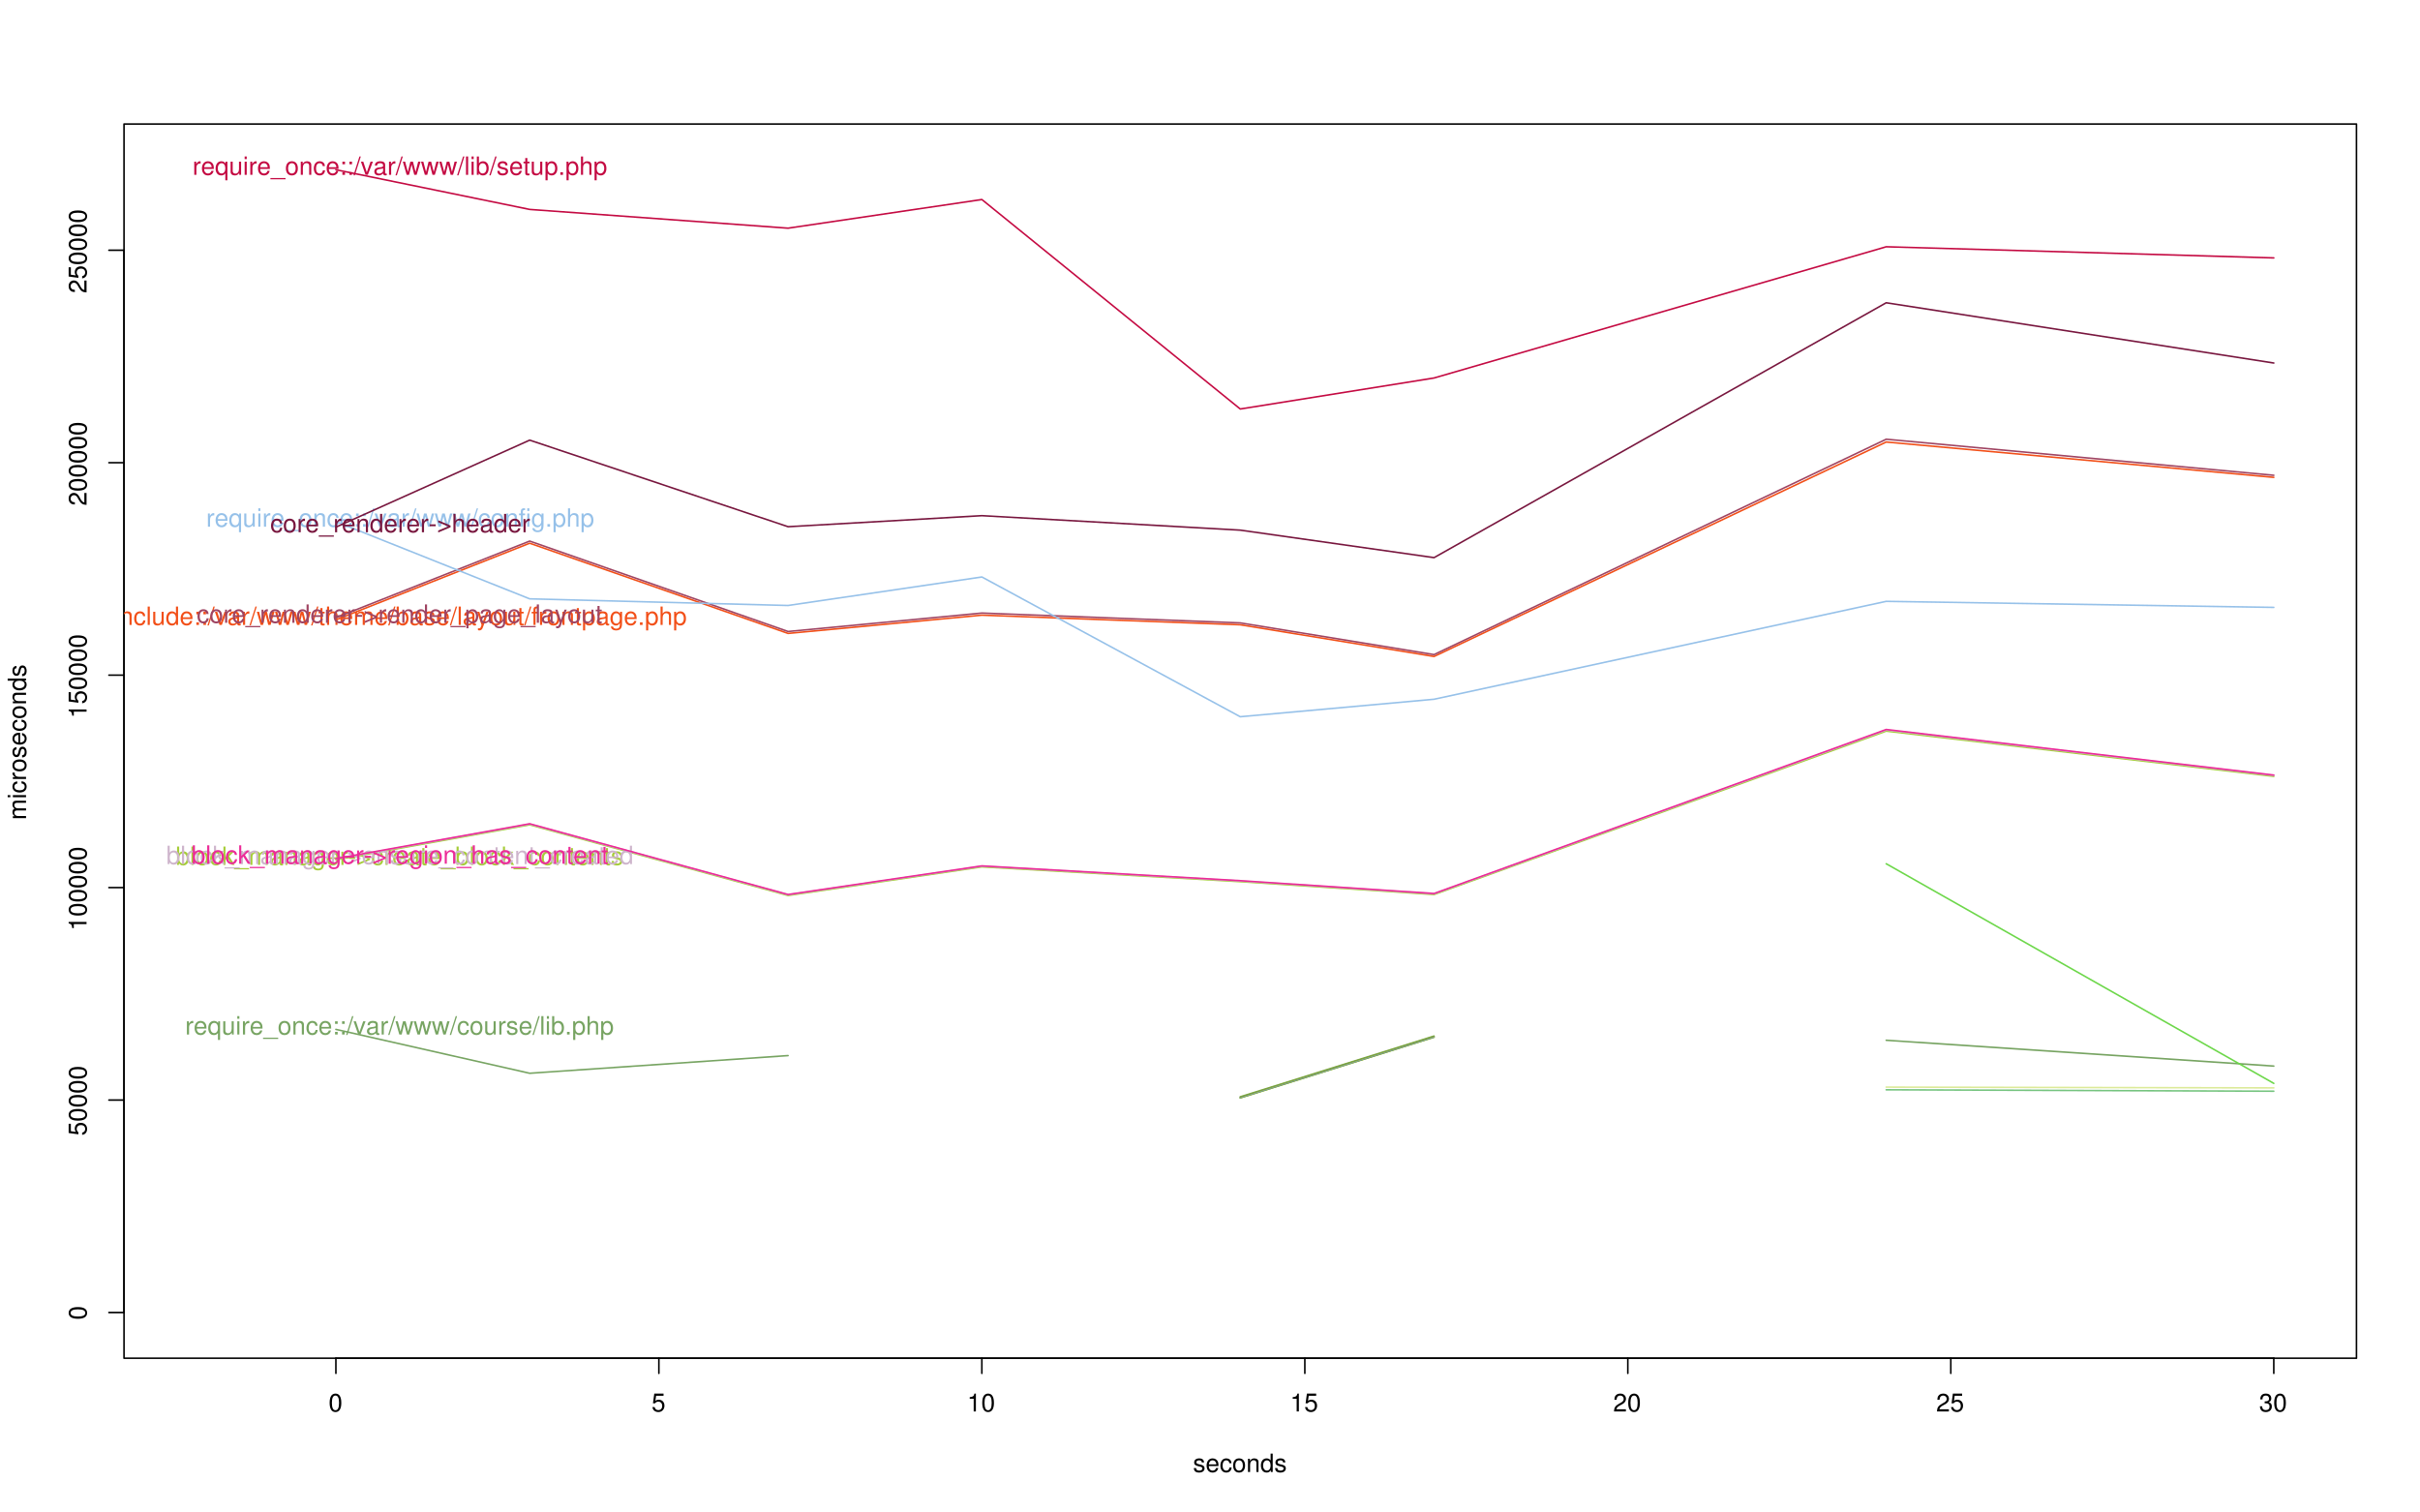 <?xml version="1.0" encoding="UTF-8"?>
<svg xmlns="http://www.w3.org/2000/svg" xmlns:xlink="http://www.w3.org/1999/xlink" width="1152pt" height="720pt" viewBox="0 0 1152 720" version="1.1">
<defs>
<g>
<symbol overflow="visible" id="glyph0-0">
<path style="stroke:none;" d=""/>
</symbol>
<symbol overflow="visible" id="glyph0-1">
<path style="stroke:none;" d="M 3.297 -8.516 C 2.516 -8.516 1.781 -8.156 1.344 -7.578 C 0.797 -6.828 0.516 -5.688 0.516 -4.109 C 0.516 -1.25 1.469 0.281 3.297 0.281 C 5.094 0.281 6.078 -1.25 6.078 -4.047 C 6.078 -5.703 5.812 -6.797 5.25 -7.578 C 4.812 -8.172 4.109 -8.516 3.297 -8.516 Z M 3.297 -7.578 C 4.438 -7.578 5 -6.422 5 -4.141 C 5 -1.734 4.453 -0.594 3.281 -0.594 C 2.156 -0.594 1.594 -1.781 1.594 -4.109 C 1.594 -6.438 2.156 -7.578 3.297 -7.578 Z "/>
</symbol>
<symbol overflow="visible" id="glyph0-2">
<path style="stroke:none;" d="M 5.719 -8.516 L 1.312 -8.516 L 0.688 -3.875 L 1.656 -3.875 C 2.141 -4.469 2.562 -4.672 3.219 -4.672 C 4.359 -4.672 5.078 -3.891 5.078 -2.625 C 5.078 -1.406 4.375 -0.656 3.219 -0.656 C 2.297 -0.656 1.734 -1.125 1.469 -2.094 L 0.422 -2.094 C 0.562 -1.391 0.688 -1.062 0.938 -0.75 C 1.422 -0.094 2.281 0.281 3.234 0.281 C 4.953 0.281 6.156 -0.969 6.156 -2.766 C 6.156 -4.453 5.047 -5.609 3.406 -5.609 C 2.812 -5.609 2.328 -5.453 1.844 -5.094 L 2.172 -7.469 L 5.719 -7.469 Z "/>
</symbol>
<symbol overflow="visible" id="glyph0-3">
<path style="stroke:none;" d="M 3.109 -6.062 L 3.109 0 L 4.156 0 L 4.156 -8.516 L 3.469 -8.516 C 3.094 -7.203 2.859 -7.016 1.219 -6.812 L 1.219 -6.062 Z "/>
</symbol>
<symbol overflow="visible" id="glyph0-4">
<path style="stroke:none;" d="M 6.078 -1.047 L 1.594 -1.047 C 1.703 -1.734 2.094 -2.188 3.125 -2.797 L 4.328 -3.438 C 5.516 -4.094 6.125 -4.969 6.125 -6.016 C 6.125 -6.719 5.844 -7.375 5.344 -7.844 C 4.844 -8.297 4.219 -8.516 3.406 -8.516 C 2.328 -8.516 1.531 -8.125 1.062 -7.406 C 0.75 -6.953 0.625 -6.422 0.594 -5.562 L 1.656 -5.562 C 1.688 -6.125 1.766 -6.484 1.906 -6.75 C 2.188 -7.266 2.734 -7.578 3.375 -7.578 C 4.328 -7.578 5.047 -6.906 5.047 -5.984 C 5.047 -5.312 4.656 -4.734 3.906 -4.312 L 2.797 -3.688 C 1.016 -2.672 0.5 -1.875 0.406 0 L 6.078 0 Z "/>
</symbol>
<symbol overflow="visible" id="glyph0-5">
<path style="stroke:none;" d="M 2.656 -3.906 L 3.234 -3.906 C 4.391 -3.906 4.984 -3.391 4.984 -2.359 C 4.984 -1.297 4.328 -0.656 3.234 -0.656 C 2.078 -0.656 1.516 -1.234 1.438 -2.469 L 0.391 -2.469 C 0.438 -1.781 0.547 -1.344 0.75 -0.953 C 1.188 -0.141 2.031 0.281 3.188 0.281 C 4.938 0.281 6.078 -0.766 6.078 -2.375 C 6.078 -3.453 5.656 -4.062 4.625 -4.406 C 5.422 -4.719 5.812 -5.312 5.812 -6.172 C 5.812 -7.625 4.844 -8.516 3.234 -8.516 C 1.516 -8.516 0.594 -7.578 0.562 -5.766 L 1.625 -5.766 C 1.625 -6.281 1.688 -6.562 1.812 -6.828 C 2.047 -7.297 2.578 -7.578 3.234 -7.578 C 4.172 -7.578 4.734 -7.031 4.734 -6.125 C 4.734 -5.531 4.531 -5.172 4.062 -4.984 C 3.766 -4.859 3.391 -4.812 2.656 -4.797 Z "/>
</symbol>
<symbol overflow="visible" id="glyph0-6">
<path style="stroke:none;" d="M 5.25 -4.531 C 5.25 -5.766 4.422 -6.469 2.969 -6.469 C 1.516 -6.469 0.562 -5.719 0.562 -4.547 C 0.562 -3.562 1.062 -3.094 2.562 -2.734 L 3.484 -2.516 C 4.188 -2.344 4.469 -2.094 4.469 -1.625 C 4.469 -1.047 3.875 -0.641 3 -0.641 C 2.453 -0.641 2 -0.797 1.75 -1.062 C 1.594 -1.25 1.531 -1.422 1.469 -1.875 L 0.406 -1.875 C 0.453 -0.422 1.266 0.281 2.922 0.281 C 4.5 0.281 5.516 -0.5 5.516 -1.719 C 5.516 -2.656 4.984 -3.172 3.734 -3.469 L 2.766 -3.703 C 1.953 -3.891 1.609 -4.156 1.609 -4.594 C 1.609 -5.172 2.125 -5.547 2.938 -5.547 C 3.75 -5.547 4.172 -5.203 4.203 -4.531 Z "/>
</symbol>
<symbol overflow="visible" id="glyph0-7">
<path style="stroke:none;" d="M 6.156 -2.812 C 6.156 -3.766 6.078 -4.344 5.906 -4.812 C 5.5 -5.844 4.531 -6.469 3.359 -6.469 C 1.609 -6.469 0.484 -5.125 0.484 -3.062 C 0.484 -1 1.578 0.281 3.344 0.281 C 4.781 0.281 5.766 -0.547 6.031 -1.906 L 5.016 -1.906 C 4.734 -1.078 4.172 -0.641 3.375 -0.641 C 2.734 -0.641 2.203 -0.938 1.859 -1.469 C 1.625 -1.828 1.531 -2.188 1.531 -2.812 Z M 1.547 -3.625 C 1.625 -4.781 2.344 -5.547 3.344 -5.547 C 4.328 -5.547 5.094 -4.734 5.094 -3.703 C 5.094 -3.672 5.094 -3.641 5.078 -3.625 Z "/>
</symbol>
<symbol overflow="visible" id="glyph0-8">
<path style="stroke:none;" d="M 5.656 -4.172 C 5.609 -4.781 5.469 -5.188 5.234 -5.531 C 4.797 -6.125 4.047 -6.469 3.172 -6.469 C 1.469 -6.469 0.375 -5.125 0.375 -3.031 C 0.375 -1.016 1.453 0.281 3.156 0.281 C 4.656 0.281 5.609 -0.625 5.719 -2.156 L 4.719 -2.156 C 4.547 -1.156 4.031 -0.641 3.188 -0.641 C 2.078 -0.641 1.422 -1.547 1.422 -3.031 C 1.422 -4.609 2.062 -5.547 3.156 -5.547 C 4 -5.547 4.531 -5.047 4.641 -4.172 Z "/>
</symbol>
<symbol overflow="visible" id="glyph0-9">
<path style="stroke:none;" d="M 3.266 -6.469 C 1.5 -6.469 0.438 -5.203 0.438 -3.094 C 0.438 -0.984 1.484 0.281 3.281 0.281 C 5.047 0.281 6.125 -0.984 6.125 -3.047 C 6.125 -5.219 5.078 -6.469 3.266 -6.469 Z M 3.281 -5.547 C 4.406 -5.547 5.078 -4.625 5.078 -3.062 C 5.078 -1.578 4.375 -0.641 3.281 -0.641 C 2.156 -0.641 1.469 -1.578 1.469 -3.094 C 1.469 -4.609 2.156 -5.547 3.281 -5.547 Z "/>
</symbol>
<symbol overflow="visible" id="glyph0-10">
<path style="stroke:none;" d="M 0.844 -6.281 L 0.844 0 L 1.844 0 L 1.844 -3.469 C 1.844 -4.75 2.516 -5.594 3.547 -5.594 C 4.344 -5.594 4.844 -5.109 4.844 -4.359 L 4.844 0 L 5.844 0 L 5.844 -4.75 C 5.844 -5.797 5.062 -6.469 3.859 -6.469 C 2.922 -6.469 2.312 -6.109 1.766 -5.234 L 1.766 -6.281 Z "/>
</symbol>
<symbol overflow="visible" id="glyph0-11">
<path style="stroke:none;" d="M 5.938 -8.75 L 4.938 -8.75 L 4.938 -5.5 C 4.531 -6.125 3.859 -6.469 3.016 -6.469 C 1.375 -6.469 0.312 -5.156 0.312 -3.156 C 0.312 -1.031 1.359 0.281 3.047 0.281 C 3.906 0.281 4.516 -0.047 5.047 -0.828 L 5.047 0 L 5.938 0 Z M 3.188 -5.531 C 4.266 -5.531 4.938 -4.578 4.938 -3.078 C 4.938 -1.625 4.25 -0.656 3.188 -0.656 C 2.094 -0.656 1.359 -1.625 1.359 -3.094 C 1.359 -4.562 2.094 -5.531 3.188 -5.531 Z "/>
</symbol>
<symbol overflow="visible" id="glyph0-12">
<path style="stroke:none;" d="M 0.828 -6.281 L 0.828 0 L 1.844 0 L 1.844 -3.266 C 1.844 -4.156 2.062 -4.75 2.547 -5.094 C 2.859 -5.328 3.156 -5.406 3.859 -5.406 L 3.859 -6.438 C 3.688 -6.453 3.594 -6.469 3.469 -6.469 C 2.812 -6.469 2.328 -6.078 1.75 -5.141 L 1.75 -6.281 Z "/>
</symbol>
<symbol overflow="visible" id="glyph0-13">
<path style="stroke:none;" d="M 5.938 2.609 L 5.938 -6.281 L 5.047 -6.281 L 5.047 -5.453 C 4.578 -6.109 3.875 -6.469 3.047 -6.469 C 1.391 -6.469 0.312 -5.109 0.312 -3.031 C 0.312 -0.984 1.344 0.281 3 0.281 C 3.875 0.281 4.469 -0.031 4.938 -0.719 L 4.938 2.609 Z M 3.188 -5.531 C 4.266 -5.531 4.938 -4.578 4.938 -3.062 C 4.938 -1.625 4.25 -0.656 3.188 -0.656 C 2.094 -0.656 1.359 -1.625 1.359 -3.094 C 1.359 -4.547 2.094 -5.531 3.188 -5.531 Z "/>
</symbol>
<symbol overflow="visible" id="glyph0-14">
<path style="stroke:none;" d="M 5.781 0 L 5.781 -6.281 L 4.781 -6.281 L 4.781 -2.719 C 4.781 -1.438 4.109 -0.594 3.078 -0.594 C 2.281 -0.594 1.781 -1.078 1.781 -1.844 L 1.781 -6.281 L 0.781 -6.281 L 0.781 -1.438 C 0.781 -0.391 1.562 0.281 2.781 0.281 C 3.703 0.281 4.297 -0.047 4.891 -0.875 L 4.891 0 Z "/>
</symbol>
<symbol overflow="visible" id="glyph0-15">
<path style="stroke:none;" d="M 1.797 -6.281 L 0.797 -6.281 L 0.797 0 L 1.797 0 Z M 1.797 -8.75 L 0.797 -8.75 L 0.797 -7.484 L 1.797 -7.484 Z "/>
</symbol>
<symbol overflow="visible" id="glyph0-16">
<path style="stroke:none;" d="M 6.938 1.516 L -0.266 1.516 L -0.266 2.109 L 6.938 2.109 Z "/>
</symbol>
<symbol overflow="visible" id="glyph0-17">
<path style="stroke:none;" d="M 2.562 -1.25 L 1.312 -1.25 L 1.312 0 L 2.562 0 Z M 2.562 -6.281 L 1.312 -6.281 L 1.312 -5.047 L 2.562 -5.047 Z "/>
</symbol>
<symbol overflow="visible" id="glyph0-18">
<path style="stroke:none;" d="M 2.75 -8.75 L -0.094 0.234 L 0.562 0.234 L 3.406 -8.75 Z "/>
</symbol>
<symbol overflow="visible" id="glyph0-19">
<path style="stroke:none;" d="M 3.422 0 L 5.828 -6.281 L 4.703 -6.281 L 2.922 -1.188 L 1.25 -6.281 L 0.125 -6.281 L 2.328 0 Z "/>
</symbol>
<symbol overflow="visible" id="glyph0-20">
<path style="stroke:none;" d="M 6.422 -0.594 C 6.312 -0.562 6.266 -0.562 6.203 -0.562 C 5.859 -0.562 5.656 -0.75 5.656 -1.062 L 5.656 -4.75 C 5.656 -5.875 4.844 -6.469 3.297 -6.469 C 2.391 -6.469 1.625 -6.203 1.219 -5.734 C 0.922 -5.406 0.797 -5.047 0.781 -4.422 L 1.781 -4.422 C 1.875 -5.203 2.328 -5.547 3.266 -5.547 C 4.156 -5.547 4.672 -5.203 4.672 -4.609 L 4.672 -4.344 C 4.672 -3.922 4.422 -3.75 3.625 -3.641 C 2.203 -3.469 1.984 -3.422 1.609 -3.266 C 0.875 -2.969 0.5 -2.406 0.5 -1.578 C 0.5 -0.438 1.297 0.281 2.562 0.281 C 3.359 0.281 4 0 4.703 -0.641 C 4.781 -0.016 5.094 0.281 5.734 0.281 C 5.938 0.281 6.094 0.25 6.422 0.172 Z M 4.672 -1.984 C 4.672 -1.641 4.578 -1.438 4.266 -1.156 C 3.859 -0.797 3.375 -0.594 2.781 -0.594 C 2 -0.594 1.547 -0.969 1.547 -1.609 C 1.547 -2.266 1.984 -2.609 3.062 -2.766 C 4.109 -2.906 4.328 -2.953 4.672 -3.109 Z "/>
</symbol>
<symbol overflow="visible" id="glyph0-21">
<path style="stroke:none;" d="M 6.641 0 L 8.5 -6.281 L 7.375 -6.281 L 6.125 -1.391 L 4.891 -6.281 L 3.656 -6.281 L 2.453 -1.391 L 1.172 -6.281 L 0.078 -6.281 L 1.891 0 L 3.031 0 L 4.234 -4.938 L 5.516 0 Z "/>
</symbol>
<symbol overflow="visible" id="glyph0-22">
<path style="stroke:none;" d="M 1.828 -8.75 L 0.812 -8.75 L 0.812 0 L 1.828 0 Z "/>
</symbol>
<symbol overflow="visible" id="glyph0-23">
<path style="stroke:none;" d="M 0.641 -8.75 L 0.641 0 L 1.547 0 L 1.547 -0.797 C 2.031 -0.078 2.656 0.281 3.547 0.281 C 5.203 0.281 6.281 -1.078 6.281 -3.172 C 6.281 -5.203 5.25 -6.469 3.594 -6.469 C 2.719 -6.469 2.109 -6.141 1.641 -5.438 L 1.641 -8.75 Z M 3.391 -5.531 C 4.516 -5.531 5.234 -4.562 5.234 -3.062 C 5.234 -1.625 4.484 -0.656 3.391 -0.656 C 2.344 -0.656 1.641 -1.625 1.641 -3.094 C 1.641 -4.578 2.344 -5.531 3.391 -5.531 Z "/>
</symbol>
<symbol overflow="visible" id="glyph0-24">
<path style="stroke:none;" d="M 3.047 -6.281 L 2.016 -6.281 L 2.016 -8.016 L 1.016 -8.016 L 1.016 -6.281 L 0.172 -6.281 L 0.172 -5.469 L 1.016 -5.469 L 1.016 -0.719 C 1.016 -0.078 1.453 0.281 2.234 0.281 C 2.469 0.281 2.719 0.25 3.047 0.188 L 3.047 -0.641 C 2.922 -0.609 2.766 -0.594 2.562 -0.594 C 2.141 -0.594 2.016 -0.719 2.016 -1.156 L 2.016 -5.469 L 3.047 -5.469 Z "/>
</symbol>
<symbol overflow="visible" id="glyph0-25">
<path style="stroke:none;" d="M 0.641 2.609 L 1.656 2.609 L 1.656 -0.656 C 2.188 -0.016 2.766 0.281 3.594 0.281 C 5.203 0.281 6.281 -1.031 6.281 -3.031 C 6.281 -5.141 5.25 -6.469 3.578 -6.469 C 2.719 -6.469 2.047 -6.078 1.578 -5.344 L 1.578 -6.281 L 0.641 -6.281 Z M 3.406 -5.531 C 4.516 -5.531 5.234 -4.562 5.234 -3.062 C 5.234 -1.625 4.5 -0.656 3.406 -0.656 C 2.359 -0.656 1.656 -1.625 1.656 -3.094 C 1.656 -4.578 2.359 -5.531 3.406 -5.531 Z "/>
</symbol>
<symbol overflow="visible" id="glyph0-26">
<path style="stroke:none;" d="M 2.297 -1.25 L 1.047 -1.25 L 1.047 0 L 2.297 0 Z "/>
</symbol>
<symbol overflow="visible" id="glyph0-27">
<path style="stroke:none;" d="M 0.844 -8.75 L 0.844 0 L 1.844 0 L 1.844 -3.469 C 1.844 -4.75 2.516 -5.594 3.547 -5.594 C 3.859 -5.594 4.188 -5.484 4.422 -5.297 C 4.719 -5.094 4.844 -4.797 4.844 -4.359 L 4.844 0 L 5.828 0 L 5.828 -4.75 C 5.828 -5.812 5.078 -6.469 3.859 -6.469 C 2.969 -6.469 2.422 -6.188 1.844 -5.422 L 1.844 -8.75 Z "/>
</symbol>
<symbol overflow="visible" id="glyph0-28">
<path style="stroke:none;" d="M 1.688 -8.75 L 0.703 -8.75 L 0.703 0 L 1.688 0 L 1.688 -2.453 L 2.656 -3.406 L 4.781 0 L 6.031 0 L 3.453 -4.109 L 5.641 -6.281 L 4.359 -6.281 L 1.688 -3.625 Z "/>
</symbol>
<symbol overflow="visible" id="glyph0-29">
<path style="stroke:none;" d="M 0.844 -6.281 L 0.844 0 L 1.844 0 L 1.844 -3.953 C 1.844 -4.859 2.516 -5.594 3.328 -5.594 C 4.062 -5.594 4.484 -5.141 4.484 -4.328 L 4.484 0 L 5.5 0 L 5.5 -3.953 C 5.5 -4.859 6.156 -5.594 6.969 -5.594 C 7.703 -5.594 8.141 -5.125 8.141 -4.328 L 8.141 0 L 9.141 0 L 9.141 -4.719 C 9.141 -5.844 8.5 -6.469 7.312 -6.469 C 6.484 -6.469 5.969 -6.219 5.391 -5.516 C 5.016 -6.188 4.516 -6.469 3.703 -6.469 C 2.859 -6.469 2.297 -6.156 1.766 -5.406 L 1.766 -6.281 Z "/>
</symbol>
<symbol overflow="visible" id="glyph0-30">
<path style="stroke:none;" d="M 4.938 -6.281 L 4.938 -5.375 C 4.438 -6.125 3.828 -6.469 3.031 -6.469 C 1.422 -6.469 0.344 -5.078 0.344 -3.031 C 0.344 -2 0.625 -1.156 1.141 -0.562 C 1.609 -0.031 2.281 0.281 2.938 0.281 C 3.734 0.281 4.281 -0.062 4.844 -0.859 L 4.844 -0.531 C 4.844 0.328 4.734 0.844 4.484 1.188 C 4.219 1.562 3.703 1.781 3.094 1.781 C 2.641 1.781 2.234 1.656 1.953 1.438 C 1.734 1.266 1.625 1.094 1.578 0.719 L 0.547 0.719 C 0.656 1.906 1.578 2.609 3.062 2.609 C 4 2.609 4.797 2.312 5.203 1.812 C 5.688 1.234 5.875 0.438 5.875 -1.031 L 5.875 -6.281 Z M 3.125 -5.547 C 4.219 -5.547 4.844 -4.625 4.844 -3.062 C 4.844 -1.562 4.203 -0.641 3.141 -0.641 C 2.047 -0.641 1.391 -1.578 1.391 -3.094 C 1.391 -4.609 2.062 -5.547 3.125 -5.547 Z "/>
</symbol>
<symbol overflow="visible" id="glyph0-31">
<path style="stroke:none;" d="M 3.406 -3.75 L 0.547 -3.75 L 0.547 -2.875 L 3.406 -2.875 Z "/>
</symbol>
<symbol overflow="visible" id="glyph0-32">
<path style="stroke:none;" d="M 6.469 -3.203 L 0.594 -5.688 L 0.594 -4.734 L 5.328 -2.766 L 0.594 -0.844 L 0.594 0.109 L 6.469 -2.375 Z "/>
</symbol>
<symbol overflow="visible" id="glyph0-33">
<path style="stroke:none;" d="M 4.656 -6.281 L 2.922 -1.391 L 1.312 -6.281 L 0.234 -6.281 L 2.359 0.031 L 1.984 1.016 C 1.828 1.469 1.594 1.625 1.172 1.625 C 1.031 1.625 0.859 1.609 0.641 1.562 L 0.641 2.453 C 0.859 2.562 1.062 2.609 1.312 2.609 C 1.641 2.609 1.984 2.516 2.25 2.312 C 2.562 2.094 2.75 1.828 2.938 1.312 L 5.734 -6.281 Z "/>
</symbol>
<symbol overflow="visible" id="glyph0-34">
<path style="stroke:none;" d="M 3.094 -6.281 L 2.047 -6.281 L 2.047 -7.266 C 2.047 -7.688 2.297 -7.906 2.75 -7.906 C 2.828 -7.906 2.875 -7.906 3.094 -7.891 L 3.094 -8.719 C 2.875 -8.766 2.734 -8.781 2.531 -8.781 C 1.609 -8.781 1.062 -8.25 1.062 -7.359 L 1.062 -6.281 L 0.219 -6.281 L 0.219 -5.469 L 1.062 -5.469 L 1.062 0 L 2.047 0 L 2.047 -5.469 L 3.094 -5.469 Z "/>
</symbol>
<symbol overflow="visible" id="glyph1-0">
<path style="stroke:none;" d=""/>
</symbol>
<symbol overflow="visible" id="glyph1-1">
<path style="stroke:none;" d="M -8.516 -3.297 C -8.516 -2.516 -8.156 -1.781 -7.578 -1.344 C -6.828 -0.797 -5.688 -0.516 -4.109 -0.516 C -1.25 -0.516 0.281 -1.469 0.281 -3.297 C 0.281 -5.094 -1.25 -6.078 -4.047 -6.078 C -5.703 -6.078 -6.797 -5.812 -7.578 -5.25 C -8.172 -4.812 -8.516 -4.109 -8.516 -3.297 Z M -7.578 -3.297 C -7.578 -4.438 -6.422 -5 -4.141 -5 C -1.734 -5 -0.594 -4.453 -0.594 -3.281 C -0.594 -2.156 -1.781 -1.594 -4.109 -1.594 C -6.438 -1.594 -7.578 -2.156 -7.578 -3.297 Z "/>
</symbol>
<symbol overflow="visible" id="glyph1-2">
<path style="stroke:none;" d="M -8.516 -5.719 L -8.516 -1.312 L -3.875 -0.688 L -3.875 -1.656 C -4.469 -2.141 -4.672 -2.562 -4.672 -3.219 C -4.672 -4.359 -3.891 -5.078 -2.625 -5.078 C -1.406 -5.078 -0.656 -4.375 -0.656 -3.219 C -0.656 -2.297 -1.125 -1.734 -2.094 -1.469 L -2.094 -0.422 C -1.391 -0.562 -1.062 -0.688 -0.75 -0.938 C -0.094 -1.422 0.281 -2.281 0.281 -3.234 C 0.281 -4.953 -0.969 -6.156 -2.766 -6.156 C -4.453 -6.156 -5.609 -5.047 -5.609 -3.406 C -5.609 -2.812 -5.453 -2.328 -5.094 -1.844 L -7.469 -2.172 L -7.469 -5.719 Z "/>
</symbol>
<symbol overflow="visible" id="glyph1-3">
<path style="stroke:none;" d="M -6.062 -3.109 L 0 -3.109 L 0 -4.156 L -8.516 -4.156 L -8.516 -3.469 C -7.203 -3.094 -7.016 -2.859 -6.812 -1.219 L -6.062 -1.219 Z "/>
</symbol>
<symbol overflow="visible" id="glyph1-4">
<path style="stroke:none;" d="M -1.047 -6.078 L -1.047 -1.594 C -1.734 -1.703 -2.188 -2.094 -2.797 -3.125 L -3.438 -4.328 C -4.094 -5.516 -4.969 -6.125 -6.016 -6.125 C -6.719 -6.125 -7.375 -5.844 -7.844 -5.344 C -8.297 -4.844 -8.516 -4.219 -8.516 -3.406 C -8.516 -2.328 -8.125 -1.531 -7.406 -1.062 C -6.953 -0.75 -6.422 -0.625 -5.562 -0.594 L -5.562 -1.656 C -6.125 -1.688 -6.484 -1.766 -6.75 -1.906 C -7.266 -2.188 -7.578 -2.734 -7.578 -3.375 C -7.578 -4.328 -6.906 -5.047 -5.984 -5.047 C -5.312 -5.047 -4.734 -4.656 -4.312 -3.906 L -3.688 -2.797 C -2.672 -1.016 -1.875 -0.5 0 -0.406 L 0 -6.078 Z "/>
</symbol>
<symbol overflow="visible" id="glyph1-5">
<path style="stroke:none;" d="M -6.281 -0.844 L 0 -0.844 L 0 -1.844 L -3.953 -1.844 C -4.859 -1.844 -5.594 -2.516 -5.594 -3.328 C -5.594 -4.062 -5.141 -4.484 -4.328 -4.484 L 0 -4.484 L 0 -5.5 L -3.953 -5.5 C -4.859 -5.5 -5.594 -6.156 -5.594 -6.969 C -5.594 -7.703 -5.125 -8.141 -4.328 -8.141 L 0 -8.141 L 0 -9.141 L -4.719 -9.141 C -5.844 -9.141 -6.469 -8.5 -6.469 -7.312 C -6.469 -6.484 -6.219 -5.969 -5.516 -5.391 C -6.188 -5.016 -6.469 -4.516 -6.469 -3.703 C -6.469 -2.859 -6.156 -2.297 -5.406 -1.766 L -6.281 -1.766 Z "/>
</symbol>
<symbol overflow="visible" id="glyph1-6">
<path style="stroke:none;" d="M -6.281 -1.797 L -6.281 -0.797 L 0 -0.797 L 0 -1.797 Z M -8.75 -1.797 L -8.75 -0.797 L -7.484 -0.797 L -7.484 -1.797 Z "/>
</symbol>
<symbol overflow="visible" id="glyph1-7">
<path style="stroke:none;" d="M -4.172 -5.656 C -4.781 -5.609 -5.188 -5.469 -5.531 -5.234 C -6.125 -4.797 -6.469 -4.047 -6.469 -3.172 C -6.469 -1.469 -5.125 -0.375 -3.031 -0.375 C -1.016 -0.375 0.281 -1.453 0.281 -3.156 C 0.281 -4.656 -0.625 -5.609 -2.156 -5.719 L -2.156 -4.719 C -1.156 -4.547 -0.641 -4.031 -0.641 -3.188 C -0.641 -2.078 -1.547 -1.422 -3.031 -1.422 C -4.609 -1.422 -5.547 -2.062 -5.547 -3.156 C -5.547 -4 -5.047 -4.531 -4.172 -4.641 Z "/>
</symbol>
<symbol overflow="visible" id="glyph1-8">
<path style="stroke:none;" d="M -6.281 -0.828 L 0 -0.828 L 0 -1.844 L -3.266 -1.844 C -4.156 -1.844 -4.75 -2.062 -5.094 -2.547 C -5.328 -2.859 -5.406 -3.156 -5.406 -3.859 L -6.438 -3.859 C -6.453 -3.688 -6.469 -3.594 -6.469 -3.469 C -6.469 -2.812 -6.078 -2.328 -5.141 -1.75 L -6.281 -1.75 Z "/>
</symbol>
<symbol overflow="visible" id="glyph1-9">
<path style="stroke:none;" d="M -6.469 -3.266 C -6.469 -1.5 -5.203 -0.438 -3.094 -0.438 C -0.984 -0.438 0.281 -1.484 0.281 -3.281 C 0.281 -5.047 -0.984 -6.125 -3.047 -6.125 C -5.219 -6.125 -6.469 -5.078 -6.469 -3.266 Z M -5.547 -3.281 C -5.547 -4.406 -4.625 -5.078 -3.062 -5.078 C -1.578 -5.078 -0.641 -4.375 -0.641 -3.281 C -0.641 -2.156 -1.578 -1.469 -3.094 -1.469 C -4.609 -1.469 -5.547 -2.156 -5.547 -3.281 Z "/>
</symbol>
<symbol overflow="visible" id="glyph1-10">
<path style="stroke:none;" d="M -4.531 -5.25 C -5.766 -5.25 -6.469 -4.422 -6.469 -2.969 C -6.469 -1.516 -5.719 -0.562 -4.547 -0.562 C -3.562 -0.562 -3.094 -1.062 -2.734 -2.562 L -2.516 -3.484 C -2.344 -4.188 -2.094 -4.469 -1.625 -4.469 C -1.047 -4.469 -0.641 -3.875 -0.641 -3 C -0.641 -2.453 -0.797 -2 -1.062 -1.75 C -1.25 -1.594 -1.422 -1.531 -1.875 -1.469 L -1.875 -0.406 C -0.422 -0.453 0.281 -1.266 0.281 -2.922 C 0.281 -4.5 -0.5 -5.516 -1.719 -5.516 C -2.656 -5.516 -3.172 -4.984 -3.469 -3.734 L -3.703 -2.766 C -3.891 -1.953 -4.156 -1.609 -4.594 -1.609 C -5.172 -1.609 -5.547 -2.125 -5.547 -2.938 C -5.547 -3.75 -5.203 -4.172 -4.531 -4.203 Z "/>
</symbol>
<symbol overflow="visible" id="glyph1-11">
<path style="stroke:none;" d="M -2.812 -6.156 C -3.766 -6.156 -4.344 -6.078 -4.812 -5.906 C -5.844 -5.5 -6.469 -4.531 -6.469 -3.359 C -6.469 -1.609 -5.125 -0.484 -3.062 -0.484 C -1 -0.484 0.281 -1.578 0.281 -3.344 C 0.281 -4.781 -0.547 -5.766 -1.906 -6.031 L -1.906 -5.016 C -1.078 -4.734 -0.641 -4.172 -0.641 -3.375 C -0.641 -2.734 -0.938 -2.203 -1.469 -1.859 C -1.828 -1.625 -2.188 -1.531 -2.812 -1.531 Z M -3.625 -1.547 C -4.781 -1.625 -5.547 -2.344 -5.547 -3.344 C -5.547 -4.328 -4.734 -5.094 -3.703 -5.094 C -3.672 -5.094 -3.641 -5.094 -3.625 -5.078 Z "/>
</symbol>
<symbol overflow="visible" id="glyph1-12">
<path style="stroke:none;" d="M -6.281 -0.844 L 0 -0.844 L 0 -1.844 L -3.469 -1.844 C -4.75 -1.844 -5.594 -2.516 -5.594 -3.547 C -5.594 -4.344 -5.109 -4.844 -4.359 -4.844 L 0 -4.844 L 0 -5.844 L -4.75 -5.844 C -5.797 -5.844 -6.469 -5.062 -6.469 -3.859 C -6.469 -2.922 -6.109 -2.312 -5.234 -1.766 L -6.281 -1.766 Z "/>
</symbol>
<symbol overflow="visible" id="glyph1-13">
<path style="stroke:none;" d="M -8.75 -5.938 L -8.75 -4.938 L -5.5 -4.938 C -6.125 -4.531 -6.469 -3.859 -6.469 -3.016 C -6.469 -1.375 -5.156 -0.312 -3.156 -0.312 C -1.031 -0.312 0.281 -1.359 0.281 -3.047 C 0.281 -3.906 -0.047 -4.516 -0.828 -5.047 L 0 -5.047 L 0 -5.938 Z M -5.531 -3.188 C -5.531 -4.266 -4.578 -4.938 -3.078 -4.938 C -1.625 -4.938 -0.656 -4.25 -0.656 -3.188 C -0.656 -2.094 -1.625 -1.359 -3.094 -1.359 C -4.562 -1.359 -5.531 -2.094 -5.531 -3.188 Z "/>
</symbol>
</g>
<clipPath id="clip1">
  <path d="M 59.039 288 L 327 288 L 327 301 L 59.039 301 Z "/>
</clipPath>
</defs>
<g id="surface1">
<rect x="0" y="0" width="1152" height="720" style="fill:rgb(100%,100%,100%);fill-opacity:1;stroke:none;"/>
<path style="fill:none;stroke-width:0.75;stroke-linecap:round;stroke-linejoin:round;stroke:rgb(0%,0%,0%);stroke-opacity:1;stroke-miterlimit:10;" d="M 159.898 646.559 L 1082.398 646.559 "/>
<path style="fill:none;stroke-width:0.75;stroke-linecap:round;stroke-linejoin:round;stroke:rgb(0%,0%,0%);stroke-opacity:1;stroke-miterlimit:10;" d="M 159.898 646.559 L 159.898 653.762 "/>
<path style="fill:none;stroke-width:0.75;stroke-linecap:round;stroke-linejoin:round;stroke:rgb(0%,0%,0%);stroke-opacity:1;stroke-miterlimit:10;" d="M 313.648 646.559 L 313.648 653.762 "/>
<path style="fill:none;stroke-width:0.75;stroke-linecap:round;stroke-linejoin:round;stroke:rgb(0%,0%,0%);stroke-opacity:1;stroke-miterlimit:10;" d="M 467.398 646.559 L 467.398 653.762 "/>
<path style="fill:none;stroke-width:0.75;stroke-linecap:round;stroke-linejoin:round;stroke:rgb(0%,0%,0%);stroke-opacity:1;stroke-miterlimit:10;" d="M 621.148 646.559 L 621.148 653.762 "/>
<path style="fill:none;stroke-width:0.75;stroke-linecap:round;stroke-linejoin:round;stroke:rgb(0%,0%,0%);stroke-opacity:1;stroke-miterlimit:10;" d="M 774.898 646.559 L 774.898 653.762 "/>
<path style="fill:none;stroke-width:0.75;stroke-linecap:round;stroke-linejoin:round;stroke:rgb(0%,0%,0%);stroke-opacity:1;stroke-miterlimit:10;" d="M 928.648 646.559 L 928.648 653.762 "/>
<path style="fill:none;stroke-width:0.75;stroke-linecap:round;stroke-linejoin:round;stroke:rgb(0%,0%,0%);stroke-opacity:1;stroke-miterlimit:10;" d="M 1082.398 646.559 L 1082.398 653.762 "/>
<g style="fill:rgb(0%,0%,0%);fill-opacity:1;">
  <use xlink:href="#glyph0-1" x="156.398" y="671.916"/>
</g>
<g style="fill:rgb(0%,0%,0%);fill-opacity:1;">
  <use xlink:href="#glyph0-2" x="310.148" y="671.916"/>
</g>
<g style="fill:rgb(0%,0%,0%);fill-opacity:1;">
  <use xlink:href="#glyph0-3" x="460.398" y="671.916"/>
  <use xlink:href="#glyph0-1" x="467.07" y="671.916"/>
</g>
<g style="fill:rgb(0%,0%,0%);fill-opacity:1;">
  <use xlink:href="#glyph0-3" x="614.148" y="671.916"/>
  <use xlink:href="#glyph0-2" x="620.82" y="671.916"/>
</g>
<g style="fill:rgb(0%,0%,0%);fill-opacity:1;">
  <use xlink:href="#glyph0-4" x="767.898" y="671.916"/>
  <use xlink:href="#glyph0-1" x="774.57" y="671.916"/>
</g>
<g style="fill:rgb(0%,0%,0%);fill-opacity:1;">
  <use xlink:href="#glyph0-4" x="921.648" y="671.916"/>
  <use xlink:href="#glyph0-2" x="928.32" y="671.916"/>
</g>
<g style="fill:rgb(0%,0%,0%);fill-opacity:1;">
  <use xlink:href="#glyph0-5" x="1075.398" y="671.916"/>
  <use xlink:href="#glyph0-1" x="1082.07" y="671.916"/>
</g>
<path style="fill:none;stroke-width:0.75;stroke-linecap:round;stroke-linejoin:round;stroke:rgb(0%,0%,0%);stroke-opacity:1;stroke-miterlimit:10;" d="M 59.039 624.801 L 59.039 119.121 "/>
<path style="fill:none;stroke-width:0.75;stroke-linecap:round;stroke-linejoin:round;stroke:rgb(0%,0%,0%);stroke-opacity:1;stroke-miterlimit:10;" d="M 59.039 624.801 L 51.84 624.801 "/>
<path style="fill:none;stroke-width:0.75;stroke-linecap:round;stroke-linejoin:round;stroke:rgb(0%,0%,0%);stroke-opacity:1;stroke-miterlimit:10;" d="M 59.039 523.664 L 51.84 523.664 "/>
<path style="fill:none;stroke-width:0.75;stroke-linecap:round;stroke-linejoin:round;stroke:rgb(0%,0%,0%);stroke-opacity:1;stroke-miterlimit:10;" d="M 59.039 422.527 L 51.84 422.527 "/>
<path style="fill:none;stroke-width:0.75;stroke-linecap:round;stroke-linejoin:round;stroke:rgb(0%,0%,0%);stroke-opacity:1;stroke-miterlimit:10;" d="M 59.039 321.395 L 51.84 321.395 "/>
<path style="fill:none;stroke-width:0.75;stroke-linecap:round;stroke-linejoin:round;stroke:rgb(0%,0%,0%);stroke-opacity:1;stroke-miterlimit:10;" d="M 59.039 220.258 L 51.84 220.258 "/>
<path style="fill:none;stroke-width:0.75;stroke-linecap:round;stroke-linejoin:round;stroke:rgb(0%,0%,0%);stroke-opacity:1;stroke-miterlimit:10;" d="M 59.039 119.121 L 51.84 119.121 "/>
<g style="fill:rgb(0%,0%,0%);fill-opacity:1;">
  <use xlink:href="#glyph1-1" x="41.197" y="628.301"/>
</g>
<g style="fill:rgb(0%,0%,0%);fill-opacity:1;">
  <use xlink:href="#glyph1-2" x="41.197" y="540.664"/>
  <use xlink:href="#glyph1-1" x="41.197" y="533.992"/>
  <use xlink:href="#glyph1-1" x="41.197" y="527.32"/>
  <use xlink:href="#glyph1-1" x="41.197" y="520.648"/>
  <use xlink:href="#glyph1-1" x="41.197" y="513.977"/>
</g>
<g style="fill:rgb(0%,0%,0%);fill-opacity:1;">
  <use xlink:href="#glyph1-3" x="41.197" y="443.027"/>
  <use xlink:href="#glyph1-1" x="41.197" y="436.355"/>
  <use xlink:href="#glyph1-1" x="41.197" y="429.684"/>
  <use xlink:href="#glyph1-1" x="41.197" y="423.012"/>
  <use xlink:href="#glyph1-1" x="41.197" y="416.34"/>
  <use xlink:href="#glyph1-1" x="41.197" y="409.668"/>
</g>
<g style="fill:rgb(0%,0%,0%);fill-opacity:1;">
  <use xlink:href="#glyph1-3" x="41.197" y="341.895"/>
  <use xlink:href="#glyph1-2" x="41.197" y="335.223"/>
  <use xlink:href="#glyph1-1" x="41.197" y="328.551"/>
  <use xlink:href="#glyph1-1" x="41.197" y="321.879"/>
  <use xlink:href="#glyph1-1" x="41.197" y="315.207"/>
  <use xlink:href="#glyph1-1" x="41.197" y="308.535"/>
</g>
<g style="fill:rgb(0%,0%,0%);fill-opacity:1;">
  <use xlink:href="#glyph1-4" x="41.197" y="240.758"/>
  <use xlink:href="#glyph1-1" x="41.197" y="234.086"/>
  <use xlink:href="#glyph1-1" x="41.197" y="227.414"/>
  <use xlink:href="#glyph1-1" x="41.197" y="220.742"/>
  <use xlink:href="#glyph1-1" x="41.197" y="214.07"/>
  <use xlink:href="#glyph1-1" x="41.197" y="207.398"/>
</g>
<g style="fill:rgb(0%,0%,0%);fill-opacity:1;">
  <use xlink:href="#glyph1-4" x="41.197" y="139.621"/>
  <use xlink:href="#glyph1-2" x="41.197" y="132.949"/>
  <use xlink:href="#glyph1-1" x="41.197" y="126.277"/>
  <use xlink:href="#glyph1-1" x="41.197" y="119.605"/>
  <use xlink:href="#glyph1-1" x="41.197" y="112.934"/>
  <use xlink:href="#glyph1-1" x="41.197" y="106.262"/>
</g>
<path style="fill:none;stroke-width:0.75;stroke-linecap:round;stroke-linejoin:round;stroke:rgb(0%,0%,0%);stroke-opacity:1;stroke-miterlimit:10;" d="M 59.039 646.559 L 1121.762 646.559 L 1121.762 59.039 L 59.039 59.039 L 59.039 646.559 "/>
<g style="fill:rgb(0%,0%,0%);fill-opacity:1;">
  <use xlink:href="#glyph0-6" x="567.898" y="700.717"/>
  <use xlink:href="#glyph0-7" x="573.898" y="700.717"/>
  <use xlink:href="#glyph0-8" x="580.57" y="700.717"/>
  <use xlink:href="#glyph0-9" x="586.57" y="700.717"/>
  <use xlink:href="#glyph0-10" x="593.242" y="700.717"/>
  <use xlink:href="#glyph0-11" x="599.914" y="700.717"/>
  <use xlink:href="#glyph0-6" x="606.586" y="700.717"/>
</g>
<g style="fill:rgb(0%,0%,0%);fill-opacity:1;">
  <use xlink:href="#glyph1-5" x="12.396" y="390.301"/>
  <use xlink:href="#glyph1-6" x="12.396" y="380.305"/>
  <use xlink:href="#glyph1-7" x="12.396" y="377.641"/>
  <use xlink:href="#glyph1-8" x="12.396" y="371.641"/>
  <use xlink:href="#glyph1-9" x="12.396" y="367.645"/>
  <use xlink:href="#glyph1-10" x="12.396" y="360.973"/>
  <use xlink:href="#glyph1-11" x="12.396" y="354.973"/>
  <use xlink:href="#glyph1-7" x="12.396" y="348.301"/>
  <use xlink:href="#glyph1-9" x="12.396" y="342.301"/>
  <use xlink:href="#glyph1-12" x="12.396" y="335.629"/>
  <use xlink:href="#glyph1-13" x="12.396" y="328.957"/>
  <use xlink:href="#glyph1-10" x="12.396" y="322.285"/>
</g>
<path style="fill:none;stroke-width:0.75;stroke-linecap:round;stroke-linejoin:round;stroke:rgb(76.863%,3.922%,25.882%);stroke-opacity:1;stroke-miterlimit:10;" d="M 159.898 80.801 L 252.148 99.695 L 375.148 108.621 L 467.398 94.98 L 590.398 194.699 L 682.648 179.938 L 897.898 117.473 L 1082.398 122.773 "/>
<g style="fill:rgb(76.863%,3.922%,25.882%);fill-opacity:1;">
  <use xlink:href="#glyph0-12" x="91.648" y="83.236"/>
  <use xlink:href="#glyph0-7" x="95.645" y="83.236"/>
  <use xlink:href="#glyph0-13" x="102.316" y="83.236"/>
  <use xlink:href="#glyph0-14" x="108.988" y="83.236"/>
  <use xlink:href="#glyph0-15" x="115.66" y="83.236"/>
  <use xlink:href="#glyph0-12" x="118.324" y="83.236"/>
  <use xlink:href="#glyph0-7" x="122.32" y="83.236"/>
  <use xlink:href="#glyph0-16" x="128.992" y="83.236"/>
  <use xlink:href="#glyph0-9" x="135.664" y="83.236"/>
  <use xlink:href="#glyph0-10" x="142.336" y="83.236"/>
  <use xlink:href="#glyph0-8" x="149.008" y="83.236"/>
  <use xlink:href="#glyph0-7" x="155.008" y="83.236"/>
  <use xlink:href="#glyph0-17" x="161.68" y="83.236"/>
  <use xlink:href="#glyph0-17" x="165.016" y="83.236"/>
  <use xlink:href="#glyph0-18" x="168.352" y="83.236"/>
  <use xlink:href="#glyph0-19" x="171.688" y="83.236"/>
  <use xlink:href="#glyph0-20" x="177.688" y="83.236"/>
  <use xlink:href="#glyph0-12" x="184.359" y="83.236"/>
  <use xlink:href="#glyph0-18" x="188.355" y="83.236"/>
  <use xlink:href="#glyph0-21" x="191.691" y="83.236"/>
  <use xlink:href="#glyph0-21" x="200.355" y="83.236"/>
  <use xlink:href="#glyph0-21" x="209.02" y="83.236"/>
  <use xlink:href="#glyph0-18" x="217.684" y="83.236"/>
  <use xlink:href="#glyph0-22" x="221.02" y="83.236"/>
  <use xlink:href="#glyph0-15" x="223.684" y="83.236"/>
  <use xlink:href="#glyph0-23" x="226.348" y="83.236"/>
  <use xlink:href="#glyph0-18" x="233.02" y="83.236"/>
  <use xlink:href="#glyph0-6" x="236.355" y="83.236"/>
  <use xlink:href="#glyph0-7" x="242.355" y="83.236"/>
  <use xlink:href="#glyph0-24" x="249.027" y="83.236"/>
  <use xlink:href="#glyph0-14" x="252.363" y="83.236"/>
  <use xlink:href="#glyph0-25" x="259.035" y="83.236"/>
  <use xlink:href="#glyph0-26" x="265.707" y="83.236"/>
  <use xlink:href="#glyph0-25" x="269.043" y="83.236"/>
  <use xlink:href="#glyph0-27" x="275.715" y="83.236"/>
  <use xlink:href="#glyph0-25" x="282.387" y="83.236"/>
</g>
<path style="fill:none;stroke-width:0.75;stroke-linecap:round;stroke-linejoin:round;stroke:rgb(65.098%,80.392%,21.961%);stroke-opacity:1;stroke-miterlimit:10;" d="M 159.898 409.297 L 252.148 392.641 L 375.148 426.297 L 467.398 412.676 L 590.398 419.707 L 682.648 425.836 L 897.898 348.039 L 1082.398 369.586 "/>
<g style="fill:rgb(65.098%,80.392%,21.961%);fill-opacity:1;">
  <use xlink:href="#glyph0-23" x="83.648" y="411.732"/>
  <use xlink:href="#glyph0-22" x="90.32" y="411.732"/>
  <use xlink:href="#glyph0-9" x="92.984" y="411.732"/>
  <use xlink:href="#glyph0-8" x="99.656" y="411.732"/>
  <use xlink:href="#glyph0-28" x="105.656" y="411.732"/>
  <use xlink:href="#glyph0-16" x="111.656" y="411.732"/>
  <use xlink:href="#glyph0-29" x="118.328" y="411.732"/>
  <use xlink:href="#glyph0-20" x="128.324" y="411.732"/>
  <use xlink:href="#glyph0-10" x="134.996" y="411.732"/>
  <use xlink:href="#glyph0-20" x="141.668" y="411.732"/>
  <use xlink:href="#glyph0-30" x="148.34" y="411.732"/>
  <use xlink:href="#glyph0-7" x="155.012" y="411.732"/>
  <use xlink:href="#glyph0-12" x="161.684" y="411.732"/>
  <use xlink:href="#glyph0-31" x="165.68" y="411.732"/>
  <use xlink:href="#glyph0-32" x="169.676" y="411.732"/>
  <use xlink:href="#glyph0-8" x="176.684" y="411.732"/>
  <use xlink:href="#glyph0-12" x="182.684" y="411.732"/>
  <use xlink:href="#glyph0-7" x="186.68" y="411.732"/>
  <use xlink:href="#glyph0-20" x="193.352" y="411.732"/>
  <use xlink:href="#glyph0-24" x="200.023" y="411.732"/>
  <use xlink:href="#glyph0-7" x="203.359" y="411.732"/>
  <use xlink:href="#glyph0-16" x="210.031" y="411.732"/>
  <use xlink:href="#glyph0-23" x="216.703" y="411.732"/>
  <use xlink:href="#glyph0-22" x="223.375" y="411.732"/>
  <use xlink:href="#glyph0-9" x="226.039" y="411.732"/>
  <use xlink:href="#glyph0-8" x="232.711" y="411.732"/>
  <use xlink:href="#glyph0-28" x="238.711" y="411.732"/>
  <use xlink:href="#glyph0-16" x="244.711" y="411.732"/>
  <use xlink:href="#glyph0-8" x="251.383" y="411.732"/>
  <use xlink:href="#glyph0-9" x="257.383" y="411.732"/>
  <use xlink:href="#glyph0-10" x="264.055" y="411.732"/>
  <use xlink:href="#glyph0-24" x="270.727" y="411.732"/>
  <use xlink:href="#glyph0-7" x="274.062" y="411.732"/>
  <use xlink:href="#glyph0-10" x="280.734" y="411.732"/>
  <use xlink:href="#glyph0-24" x="287.406" y="411.732"/>
  <use xlink:href="#glyph0-6" x="290.742" y="411.732"/>
</g>
<path style="fill:none;stroke-width:0.75;stroke-linecap:round;stroke-linejoin:round;stroke:rgb(80.784%,70.98%,80%);stroke-opacity:1;stroke-miterlimit:10;" d="M 159.898 408.898 L 252.148 392.312 L 375.148 425.977 L 467.398 412.352 L 590.398 419.398 L 682.648 425.504 L 897.898 347.543 L 1082.398 369.164 "/>
<g style="fill:rgb(80.784%,70.98%,80%);fill-opacity:1;">
  <use xlink:href="#glyph0-23" x="79.148" y="411.334"/>
  <use xlink:href="#glyph0-22" x="85.82" y="411.334"/>
  <use xlink:href="#glyph0-9" x="88.484" y="411.334"/>
  <use xlink:href="#glyph0-8" x="95.156" y="411.334"/>
  <use xlink:href="#glyph0-28" x="101.156" y="411.334"/>
  <use xlink:href="#glyph0-16" x="107.156" y="411.334"/>
  <use xlink:href="#glyph0-29" x="113.828" y="411.334"/>
  <use xlink:href="#glyph0-20" x="123.824" y="411.334"/>
  <use xlink:href="#glyph0-10" x="130.496" y="411.334"/>
  <use xlink:href="#glyph0-20" x="137.168" y="411.334"/>
  <use xlink:href="#glyph0-30" x="143.84" y="411.334"/>
  <use xlink:href="#glyph0-7" x="150.512" y="411.334"/>
  <use xlink:href="#glyph0-12" x="157.184" y="411.334"/>
  <use xlink:href="#glyph0-31" x="161.18" y="411.334"/>
  <use xlink:href="#glyph0-32" x="165.176" y="411.334"/>
  <use xlink:href="#glyph0-7" x="172.184" y="411.334"/>
  <use xlink:href="#glyph0-10" x="178.855" y="411.334"/>
  <use xlink:href="#glyph0-6" x="185.527" y="411.334"/>
  <use xlink:href="#glyph0-14" x="191.527" y="411.334"/>
  <use xlink:href="#glyph0-12" x="198.199" y="411.334"/>
  <use xlink:href="#glyph0-7" x="202.195" y="411.334"/>
  <use xlink:href="#glyph0-16" x="208.867" y="411.334"/>
  <use xlink:href="#glyph0-8" x="215.539" y="411.334"/>
  <use xlink:href="#glyph0-9" x="221.539" y="411.334"/>
  <use xlink:href="#glyph0-10" x="228.211" y="411.334"/>
  <use xlink:href="#glyph0-24" x="234.883" y="411.334"/>
  <use xlink:href="#glyph0-7" x="238.219" y="411.334"/>
  <use xlink:href="#glyph0-10" x="244.891" y="411.334"/>
  <use xlink:href="#glyph0-24" x="251.562" y="411.334"/>
  <use xlink:href="#glyph0-16" x="254.898" y="411.334"/>
  <use xlink:href="#glyph0-8" x="261.57" y="411.334"/>
  <use xlink:href="#glyph0-12" x="267.57" y="411.334"/>
  <use xlink:href="#glyph0-7" x="271.566" y="411.334"/>
  <use xlink:href="#glyph0-20" x="278.238" y="411.334"/>
  <use xlink:href="#glyph0-24" x="284.91" y="411.334"/>
  <use xlink:href="#glyph0-7" x="288.246" y="411.334"/>
  <use xlink:href="#glyph0-11" x="294.918" y="411.334"/>
</g>
<path style="fill:none;stroke-width:0.75;stroke-linecap:round;stroke-linejoin:round;stroke:rgb(92.549%,16.863%,59.608%);stroke-opacity:1;stroke-miterlimit:10;" d="M 159.898 408.715 L 252.148 392.137 L 375.148 425.805 L 467.398 412.188 L 590.398 419.234 L 682.648 425.332 L 897.898 347.258 L 1082.398 368.961 "/>
<g style="fill:rgb(92.549%,16.863%,59.608%);fill-opacity:1;">
  <use xlink:href="#glyph0-23" x="91.148" y="411.15"/>
  <use xlink:href="#glyph0-22" x="97.82" y="411.15"/>
  <use xlink:href="#glyph0-9" x="100.484" y="411.15"/>
  <use xlink:href="#glyph0-8" x="107.156" y="411.15"/>
  <use xlink:href="#glyph0-28" x="113.156" y="411.15"/>
  <use xlink:href="#glyph0-16" x="119.156" y="411.15"/>
  <use xlink:href="#glyph0-29" x="125.828" y="411.15"/>
  <use xlink:href="#glyph0-20" x="135.824" y="411.15"/>
  <use xlink:href="#glyph0-10" x="142.496" y="411.15"/>
  <use xlink:href="#glyph0-20" x="149.168" y="411.15"/>
  <use xlink:href="#glyph0-30" x="155.84" y="411.15"/>
  <use xlink:href="#glyph0-7" x="162.512" y="411.15"/>
  <use xlink:href="#glyph0-12" x="169.184" y="411.15"/>
  <use xlink:href="#glyph0-31" x="173.18" y="411.15"/>
  <use xlink:href="#glyph0-32" x="177.176" y="411.15"/>
  <use xlink:href="#glyph0-12" x="184.184" y="411.15"/>
  <use xlink:href="#glyph0-7" x="188.18" y="411.15"/>
  <use xlink:href="#glyph0-30" x="194.852" y="411.15"/>
  <use xlink:href="#glyph0-15" x="201.523" y="411.15"/>
  <use xlink:href="#glyph0-9" x="204.188" y="411.15"/>
  <use xlink:href="#glyph0-10" x="210.859" y="411.15"/>
  <use xlink:href="#glyph0-16" x="217.531" y="411.15"/>
  <use xlink:href="#glyph0-27" x="224.203" y="411.15"/>
  <use xlink:href="#glyph0-20" x="230.875" y="411.15"/>
  <use xlink:href="#glyph0-6" x="237.547" y="411.15"/>
  <use xlink:href="#glyph0-16" x="243.547" y="411.15"/>
  <use xlink:href="#glyph0-8" x="250.219" y="411.15"/>
  <use xlink:href="#glyph0-9" x="256.219" y="411.15"/>
  <use xlink:href="#glyph0-10" x="262.891" y="411.15"/>
  <use xlink:href="#glyph0-24" x="269.562" y="411.15"/>
  <use xlink:href="#glyph0-7" x="272.898" y="411.15"/>
  <use xlink:href="#glyph0-10" x="279.57" y="411.15"/>
  <use xlink:href="#glyph0-24" x="286.242" y="411.15"/>
</g>
<path style="fill:none;stroke-width:0.75;stroke-linecap:round;stroke-linejoin:round;stroke:rgb(94.902%,30.98%,9.412%);stroke-opacity:1;stroke-miterlimit:10;" d="M 159.898 295.062 L 252.148 258.586 L 375.148 301.527 L 467.398 292.84 L 590.398 297.414 L 682.648 312.504 L 897.898 210.414 L 1082.398 227.242 "/>
<g clip-path="url(#clip1)" clip-rule="nonzero">
<g style="fill:rgb(94.902%,30.98%,9.412%);fill-opacity:1;">
  <use xlink:href="#glyph0-15" x="54.148" y="297.498"/>
  <use xlink:href="#glyph0-10" x="56.812" y="297.498"/>
  <use xlink:href="#glyph0-8" x="63.484" y="297.498"/>
  <use xlink:href="#glyph0-22" x="69.484" y="297.498"/>
  <use xlink:href="#glyph0-14" x="72.148" y="297.498"/>
  <use xlink:href="#glyph0-11" x="78.82" y="297.498"/>
  <use xlink:href="#glyph0-7" x="85.492" y="297.498"/>
  <use xlink:href="#glyph0-17" x="92.164" y="297.498"/>
  <use xlink:href="#glyph0-17" x="95.5" y="297.498"/>
  <use xlink:href="#glyph0-18" x="98.836" y="297.498"/>
  <use xlink:href="#glyph0-19" x="102.172" y="297.498"/>
  <use xlink:href="#glyph0-20" x="108.172" y="297.498"/>
  <use xlink:href="#glyph0-12" x="114.844" y="297.498"/>
  <use xlink:href="#glyph0-18" x="118.84" y="297.498"/>
  <use xlink:href="#glyph0-21" x="122.176" y="297.498"/>
  <use xlink:href="#glyph0-21" x="130.84" y="297.498"/>
  <use xlink:href="#glyph0-21" x="139.504" y="297.498"/>
  <use xlink:href="#glyph0-18" x="148.168" y="297.498"/>
  <use xlink:href="#glyph0-24" x="151.504" y="297.498"/>
  <use xlink:href="#glyph0-27" x="154.84" y="297.498"/>
  <use xlink:href="#glyph0-7" x="161.512" y="297.498"/>
  <use xlink:href="#glyph0-29" x="168.184" y="297.498"/>
  <use xlink:href="#glyph0-7" x="178.18" y="297.498"/>
  <use xlink:href="#glyph0-18" x="184.852" y="297.498"/>
  <use xlink:href="#glyph0-23" x="188.188" y="297.498"/>
  <use xlink:href="#glyph0-20" x="194.859" y="297.498"/>
  <use xlink:href="#glyph0-6" x="201.531" y="297.498"/>
  <use xlink:href="#glyph0-7" x="207.531" y="297.498"/>
  <use xlink:href="#glyph0-18" x="214.203" y="297.498"/>
  <use xlink:href="#glyph0-22" x="217.539" y="297.498"/>
  <use xlink:href="#glyph0-20" x="220.203" y="297.498"/>
  <use xlink:href="#glyph0-33" x="226.875" y="297.498"/>
  <use xlink:href="#glyph0-9" x="232.875" y="297.498"/>
  <use xlink:href="#glyph0-14" x="239.547" y="297.498"/>
  <use xlink:href="#glyph0-24" x="246.219" y="297.498"/>
  <use xlink:href="#glyph0-18" x="249.555" y="297.498"/>
  <use xlink:href="#glyph0-34" x="252.891" y="297.498"/>
  <use xlink:href="#glyph0-12" x="256.227" y="297.498"/>
  <use xlink:href="#glyph0-9" x="260.223" y="297.498"/>
  <use xlink:href="#glyph0-10" x="266.895" y="297.498"/>
  <use xlink:href="#glyph0-24" x="273.566" y="297.498"/>
  <use xlink:href="#glyph0-25" x="276.902" y="297.498"/>
  <use xlink:href="#glyph0-20" x="283.574" y="297.498"/>
  <use xlink:href="#glyph0-30" x="290.246" y="297.498"/>
  <use xlink:href="#glyph0-7" x="296.918" y="297.498"/>
  <use xlink:href="#glyph0-26" x="303.59" y="297.498"/>
  <use xlink:href="#glyph0-25" x="306.926" y="297.498"/>
  <use xlink:href="#glyph0-27" x="313.598" y="297.498"/>
  <use xlink:href="#glyph0-25" x="320.27" y="297.498"/>
</g>
</g>
<path style="fill:none;stroke-width:0.75;stroke-linecap:round;stroke-linejoin:round;stroke:rgb(62.353%,26.667%,38.431%);stroke-opacity:1;stroke-miterlimit:10;" d="M 159.898 294.043 L 252.148 257.578 L 375.148 300.617 L 467.398 291.84 L 590.398 296.52 L 682.648 311.617 L 897.898 209.086 L 1082.398 226.262 "/>
<g style="fill:rgb(62.353%,26.667%,38.431%);fill-opacity:1;">
  <use xlink:href="#glyph0-8" x="93.648" y="296.479"/>
  <use xlink:href="#glyph0-9" x="99.648" y="296.479"/>
  <use xlink:href="#glyph0-12" x="106.32" y="296.479"/>
  <use xlink:href="#glyph0-7" x="110.316" y="296.479"/>
  <use xlink:href="#glyph0-16" x="116.988" y="296.479"/>
  <use xlink:href="#glyph0-12" x="123.66" y="296.479"/>
  <use xlink:href="#glyph0-7" x="127.656" y="296.479"/>
  <use xlink:href="#glyph0-10" x="134.328" y="296.479"/>
  <use xlink:href="#glyph0-11" x="141" y="296.479"/>
  <use xlink:href="#glyph0-7" x="147.672" y="296.479"/>
  <use xlink:href="#glyph0-12" x="154.344" y="296.479"/>
  <use xlink:href="#glyph0-7" x="158.34" y="296.479"/>
  <use xlink:href="#glyph0-12" x="165.012" y="296.479"/>
  <use xlink:href="#glyph0-31" x="169.008" y="296.479"/>
  <use xlink:href="#glyph0-32" x="173.004" y="296.479"/>
  <use xlink:href="#glyph0-12" x="180.012" y="296.479"/>
  <use xlink:href="#glyph0-7" x="184.008" y="296.479"/>
  <use xlink:href="#glyph0-10" x="190.68" y="296.479"/>
  <use xlink:href="#glyph0-11" x="197.352" y="296.479"/>
  <use xlink:href="#glyph0-7" x="204.023" y="296.479"/>
  <use xlink:href="#glyph0-12" x="210.695" y="296.479"/>
  <use xlink:href="#glyph0-16" x="214.691" y="296.479"/>
  <use xlink:href="#glyph0-25" x="221.363" y="296.479"/>
  <use xlink:href="#glyph0-20" x="228.035" y="296.479"/>
  <use xlink:href="#glyph0-30" x="234.707" y="296.479"/>
  <use xlink:href="#glyph0-7" x="241.379" y="296.479"/>
  <use xlink:href="#glyph0-16" x="248.051" y="296.479"/>
  <use xlink:href="#glyph0-22" x="254.723" y="296.479"/>
  <use xlink:href="#glyph0-20" x="257.387" y="296.479"/>
  <use xlink:href="#glyph0-33" x="264.059" y="296.479"/>
  <use xlink:href="#glyph0-9" x="270.059" y="296.479"/>
  <use xlink:href="#glyph0-14" x="276.73" y="296.479"/>
  <use xlink:href="#glyph0-24" x="283.402" y="296.479"/>
</g>
<path style="fill:none;stroke-width:0.75;stroke-linecap:round;stroke-linejoin:round;stroke:rgb(58.824%,75.686%,91.373%);stroke-opacity:1;stroke-miterlimit:10;" d="M 159.898 248.289 L 252.148 285.07 L 375.148 288.234 L 467.398 274.66 L 590.398 341.195 L 682.648 332.871 L 897.898 286.266 L 1082.398 289.137 "/>
<g style="fill:rgb(58.824%,75.686%,91.373%);fill-opacity:1;">
  <use xlink:href="#glyph0-12" x="98.148" y="250.725"/>
  <use xlink:href="#glyph0-7" x="102.145" y="250.725"/>
  <use xlink:href="#glyph0-13" x="108.816" y="250.725"/>
  <use xlink:href="#glyph0-14" x="115.488" y="250.725"/>
  <use xlink:href="#glyph0-15" x="122.16" y="250.725"/>
  <use xlink:href="#glyph0-12" x="124.824" y="250.725"/>
  <use xlink:href="#glyph0-7" x="128.82" y="250.725"/>
  <use xlink:href="#glyph0-16" x="135.492" y="250.725"/>
  <use xlink:href="#glyph0-9" x="142.164" y="250.725"/>
  <use xlink:href="#glyph0-10" x="148.836" y="250.725"/>
  <use xlink:href="#glyph0-8" x="155.508" y="250.725"/>
  <use xlink:href="#glyph0-7" x="161.508" y="250.725"/>
  <use xlink:href="#glyph0-17" x="168.18" y="250.725"/>
  <use xlink:href="#glyph0-17" x="171.516" y="250.725"/>
  <use xlink:href="#glyph0-18" x="174.852" y="250.725"/>
  <use xlink:href="#glyph0-19" x="178.188" y="250.725"/>
  <use xlink:href="#glyph0-20" x="184.188" y="250.725"/>
  <use xlink:href="#glyph0-12" x="190.859" y="250.725"/>
  <use xlink:href="#glyph0-18" x="194.855" y="250.725"/>
  <use xlink:href="#glyph0-21" x="198.191" y="250.725"/>
  <use xlink:href="#glyph0-21" x="206.855" y="250.725"/>
  <use xlink:href="#glyph0-21" x="215.52" y="250.725"/>
  <use xlink:href="#glyph0-18" x="224.184" y="250.725"/>
  <use xlink:href="#glyph0-8" x="227.52" y="250.725"/>
  <use xlink:href="#glyph0-9" x="233.52" y="250.725"/>
  <use xlink:href="#glyph0-10" x="240.191" y="250.725"/>
  <use xlink:href="#glyph0-34" x="246.863" y="250.725"/>
  <use xlink:href="#glyph0-15" x="250.199" y="250.725"/>
  <use xlink:href="#glyph0-30" x="252.863" y="250.725"/>
  <use xlink:href="#glyph0-26" x="259.535" y="250.725"/>
  <use xlink:href="#glyph0-25" x="262.871" y="250.725"/>
  <use xlink:href="#glyph0-27" x="269.543" y="250.725"/>
  <use xlink:href="#glyph0-25" x="276.215" y="250.725"/>
</g>
<path style="fill:none;stroke-width:0.75;stroke-linecap:round;stroke-linejoin:round;stroke:rgb(46.667%,64.314%,38.431%);stroke-opacity:1;stroke-miterlimit:10;" d="M 159.898 490.023 L 252.148 510.914 L 375.148 502.5 "/>
<path style="fill:none;stroke-width:0.75;stroke-linecap:round;stroke-linejoin:round;stroke:rgb(46.667%,64.314%,38.431%);stroke-opacity:1;stroke-miterlimit:10;" d="M 897.898 495.199 L 1082.398 507.496 "/>
<g style="fill:rgb(46.667%,64.314%,38.431%);fill-opacity:1;">
  <use xlink:href="#glyph0-12" x="88.148" y="492.459"/>
  <use xlink:href="#glyph0-7" x="92.145" y="492.459"/>
  <use xlink:href="#glyph0-13" x="98.816" y="492.459"/>
  <use xlink:href="#glyph0-14" x="105.488" y="492.459"/>
  <use xlink:href="#glyph0-15" x="112.16" y="492.459"/>
  <use xlink:href="#glyph0-12" x="114.824" y="492.459"/>
  <use xlink:href="#glyph0-7" x="118.82" y="492.459"/>
  <use xlink:href="#glyph0-16" x="125.492" y="492.459"/>
  <use xlink:href="#glyph0-9" x="132.164" y="492.459"/>
  <use xlink:href="#glyph0-10" x="138.836" y="492.459"/>
  <use xlink:href="#glyph0-8" x="145.508" y="492.459"/>
  <use xlink:href="#glyph0-7" x="151.508" y="492.459"/>
  <use xlink:href="#glyph0-17" x="158.18" y="492.459"/>
  <use xlink:href="#glyph0-17" x="161.516" y="492.459"/>
  <use xlink:href="#glyph0-18" x="164.852" y="492.459"/>
  <use xlink:href="#glyph0-19" x="168.188" y="492.459"/>
  <use xlink:href="#glyph0-20" x="174.188" y="492.459"/>
  <use xlink:href="#glyph0-12" x="180.859" y="492.459"/>
  <use xlink:href="#glyph0-18" x="184.855" y="492.459"/>
  <use xlink:href="#glyph0-21" x="188.191" y="492.459"/>
  <use xlink:href="#glyph0-21" x="196.855" y="492.459"/>
  <use xlink:href="#glyph0-21" x="205.52" y="492.459"/>
  <use xlink:href="#glyph0-18" x="214.184" y="492.459"/>
  <use xlink:href="#glyph0-8" x="217.52" y="492.459"/>
  <use xlink:href="#glyph0-9" x="223.52" y="492.459"/>
  <use xlink:href="#glyph0-14" x="230.191" y="492.459"/>
  <use xlink:href="#glyph0-12" x="236.863" y="492.459"/>
  <use xlink:href="#glyph0-6" x="240.859" y="492.459"/>
  <use xlink:href="#glyph0-7" x="246.859" y="492.459"/>
  <use xlink:href="#glyph0-18" x="253.531" y="492.459"/>
  <use xlink:href="#glyph0-22" x="256.867" y="492.459"/>
  <use xlink:href="#glyph0-15" x="259.531" y="492.459"/>
  <use xlink:href="#glyph0-23" x="262.195" y="492.459"/>
  <use xlink:href="#glyph0-26" x="268.867" y="492.459"/>
  <use xlink:href="#glyph0-25" x="272.203" y="492.459"/>
  <use xlink:href="#glyph0-27" x="278.875" y="492.459"/>
  <use xlink:href="#glyph0-25" x="285.547" y="492.459"/>
</g>
<path style="fill:none;stroke-width:0.75;stroke-linecap:round;stroke-linejoin:round;stroke:rgb(47.059%,8.627%,24.314%);stroke-opacity:1;stroke-miterlimit:10;" d="M 159.898 250.934 L 252.148 209.52 L 375.148 250.734 L 467.398 245.477 L 590.398 252.363 L 682.648 265.457 L 897.898 144.129 L 1082.398 172.809 "/>
<g style="fill:rgb(47.059%,8.627%,24.314%);fill-opacity:1;">
  <use xlink:href="#glyph0-8" x="128.648" y="253.369"/>
  <use xlink:href="#glyph0-9" x="134.648" y="253.369"/>
  <use xlink:href="#glyph0-12" x="141.32" y="253.369"/>
  <use xlink:href="#glyph0-7" x="145.316" y="253.369"/>
  <use xlink:href="#glyph0-16" x="151.988" y="253.369"/>
  <use xlink:href="#glyph0-12" x="158.66" y="253.369"/>
  <use xlink:href="#glyph0-7" x="162.656" y="253.369"/>
  <use xlink:href="#glyph0-10" x="169.328" y="253.369"/>
  <use xlink:href="#glyph0-11" x="176" y="253.369"/>
  <use xlink:href="#glyph0-7" x="182.672" y="253.369"/>
  <use xlink:href="#glyph0-12" x="189.344" y="253.369"/>
  <use xlink:href="#glyph0-7" x="193.34" y="253.369"/>
  <use xlink:href="#glyph0-12" x="200.012" y="253.369"/>
  <use xlink:href="#glyph0-31" x="204.008" y="253.369"/>
  <use xlink:href="#glyph0-32" x="208.004" y="253.369"/>
  <use xlink:href="#glyph0-27" x="215.012" y="253.369"/>
  <use xlink:href="#glyph0-7" x="221.684" y="253.369"/>
  <use xlink:href="#glyph0-20" x="228.355" y="253.369"/>
  <use xlink:href="#glyph0-11" x="235.027" y="253.369"/>
  <use xlink:href="#glyph0-7" x="241.699" y="253.369"/>
  <use xlink:href="#glyph0-12" x="248.371" y="253.369"/>
</g>
<path style="fill:none;stroke-width:0.75;stroke-linecap:round;stroke-linejoin:round;stroke:rgb(46.275%,76.863%,50.196%);stroke-opacity:1;stroke-miterlimit:10;" d="M 897.898 518.781 L 1082.398 519.461 "/>
<path style="fill:none;stroke-width:0.75;stroke-linecap:round;stroke-linejoin:round;stroke:rgb(86.275%,91.765%,60%);stroke-opacity:1;stroke-miterlimit:10;" d="M 897.898 517.512 L 1082.398 517.875 "/>
<path style="fill:none;stroke-width:0.75;stroke-linecap:round;stroke-linejoin:round;stroke:rgb(42.745%,84.314%,29.02%);stroke-opacity:1;stroke-miterlimit:10;" d="M 897.898 411.18 L 1082.398 515.727 "/>
<path style="fill:none;stroke-width:0.75;stroke-linecap:round;stroke-linejoin:round;stroke:rgb(84.706%,82.353%,2.745%);stroke-opacity:1;stroke-miterlimit:10;" d="M 590.398 522.656 L 682.648 493.738 "/>
<path style="fill:none;stroke-width:0.75;stroke-linecap:round;stroke-linejoin:round;stroke:rgb(30.196%,60.784%,42.353%);stroke-opacity:1;stroke-miterlimit:10;" d="M 590.398 522.602 L 682.648 493.699 "/>
<path style="fill:none;stroke-width:0.75;stroke-linecap:round;stroke-linejoin:round;stroke:rgb(65.098%,63.529%,71.765%);stroke-opacity:1;stroke-miterlimit:10;" d="M 590.398 522.344 L 682.648 493.438 "/>
<path style="fill:none;stroke-width:0.75;stroke-linecap:round;stroke-linejoin:round;stroke:rgb(47.451%,64.706%,23.922%);stroke-opacity:1;stroke-miterlimit:10;" d="M 590.398 522.117 L 682.648 493.203 "/>
</g>
</svg>
